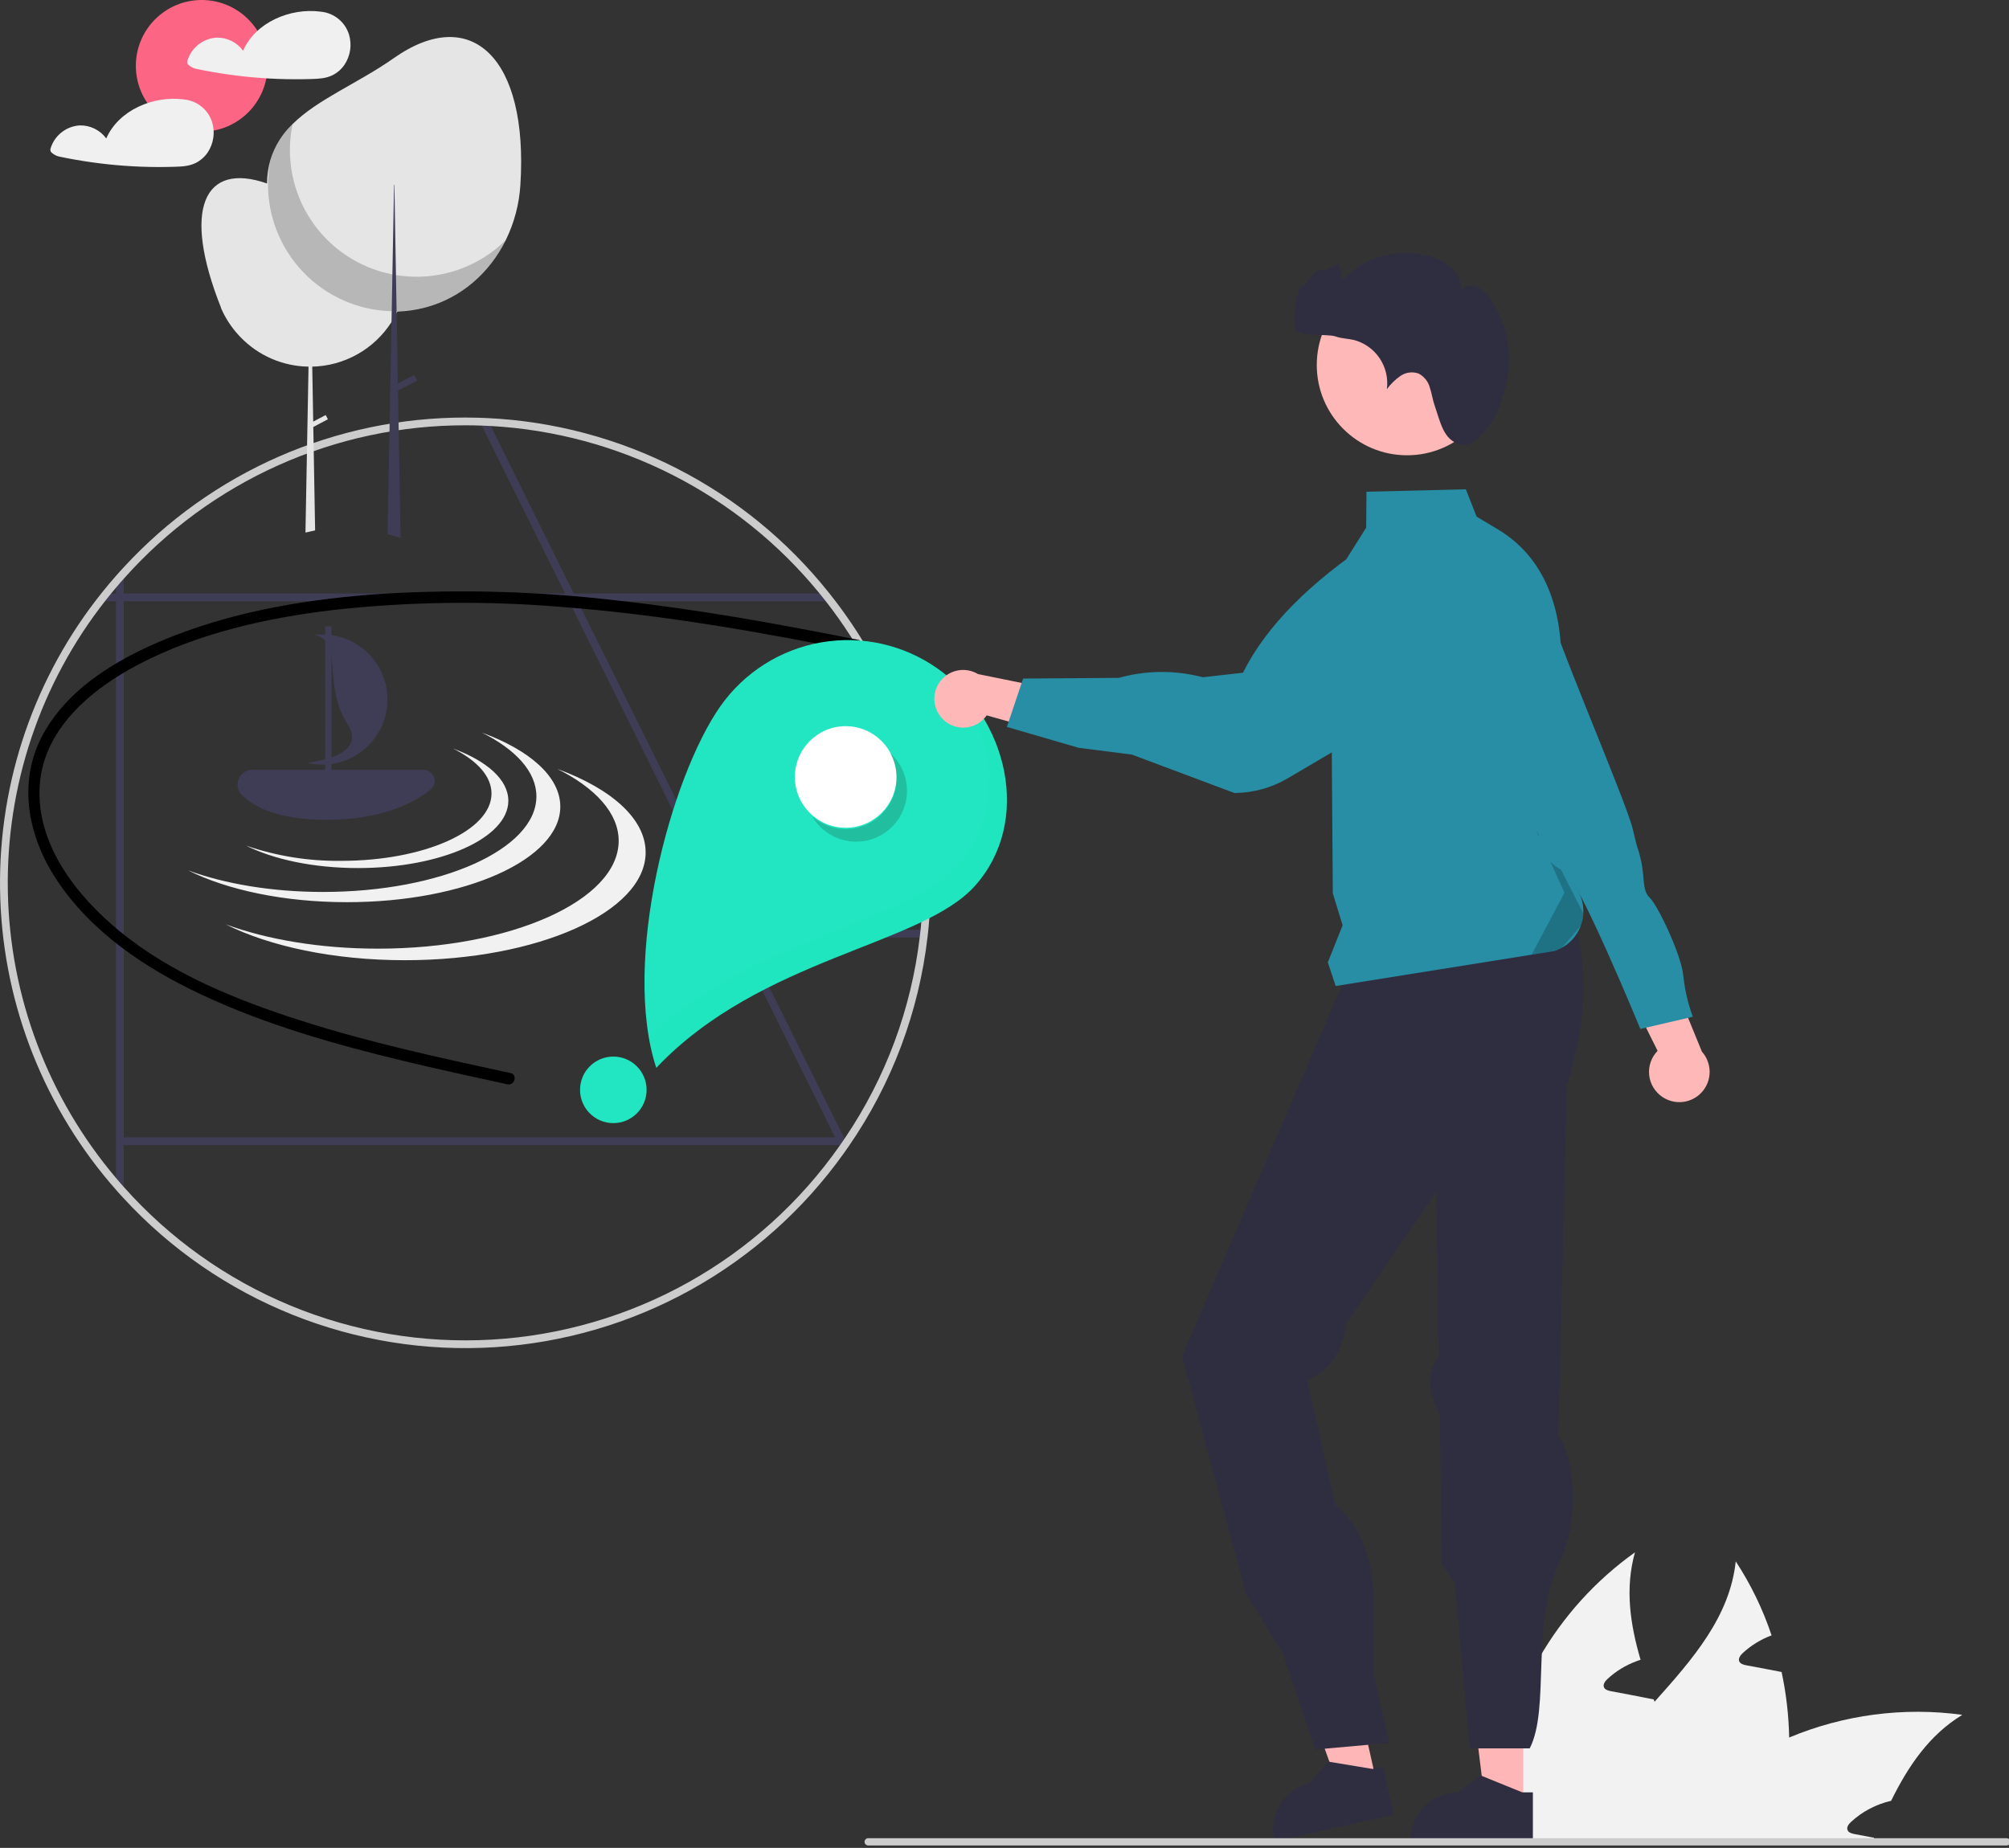 <svg viewBox="0 0 687 632" fill="none" xmlns="http://www.w3.org/2000/svg">
    <rect x="0" y="0" width="687" height="632" fill="#333333" stroke="none"/>
    <g clip-path="url(#clip0_5_240)">
    <path d="M611.824 594.254C612.07 605.969 610.454 617.648 607.034 628.855C606.915 629.262 606.771 629.669 606.627 630.077H536.132C537.14 625.114 538.74 620.291 540.898 615.709C546.764 603.258 556.342 592.602 565.801 582.018C578.827 567.436 591.542 552.973 593.553 534.008C598.717 541.88 602.838 550.387 605.813 559.318C602.17 560.668 598.827 562.718 595.972 565.352C595.182 566.095 594.343 567.172 594.751 568.202C595.134 569.064 596.187 569.351 597.121 569.543C599.372 569.974 601.623 570.405 603.874 570.812C605.646 571.171 607.441 571.506 609.237 571.842C610.816 579.212 611.682 586.718 611.824 594.254V594.254Z" fill="#F2F2F2"/>
    <path d="M671.04 586.496C659.738 593.368 652.554 604 646.688 615.901C641.583 617.064 636.87 619.541 633.015 623.084C632.201 623.827 631.363 624.904 631.794 625.934C632.153 626.796 633.231 627.083 634.164 627.275C636.391 627.706 638.666 628.137 640.893 628.544C640.678 629.047 640.462 629.574 640.247 630.077H565.537C568.929 625.503 572.684 621.21 576.768 617.242C577.654 616.356 578.564 615.518 579.497 614.656C589.021 606.049 599.956 599.148 611.824 594.254C630.519 586.439 650.963 583.76 671.04 586.496V586.496Z" fill="#F2F2F2"/>
    <path d="M577.989 630.077H511.469C511.106 624.75 511.138 619.403 511.565 614.081C513.005 597.607 518 581.642 526.206 567.285C534.412 552.928 545.633 540.521 559.096 530.919C555.648 543.203 557.42 555.415 561.012 567.675C560.509 567.843 560.006 567.986 559.551 568.178C555.908 569.527 552.565 571.577 549.71 574.212C548.919 574.954 548.081 576.032 548.488 577.062C548.847 577.924 549.925 578.211 550.859 578.403C553.11 578.834 555.361 579.265 557.588 579.672C559.383 580.031 561.179 580.366 562.975 580.725C563.813 580.869 564.651 581.036 565.489 581.204C565.609 581.491 565.681 581.755 565.801 582.018C570.015 593.632 574.613 605.341 576.768 617.242C577.301 620.228 577.669 623.242 577.869 626.269C577.941 627.538 577.989 628.807 577.989 630.077Z" fill="#F2F2F2"/>
    <path d="M68.969 45.027C81.403 45.027 91.483 34.947 91.483 22.514C91.483 10.08 81.403 0 68.969 0C56.535 0 46.456 10.08 46.456 22.514C46.456 34.947 56.535 45.027 68.969 45.027Z" fill="#FD6584"/>
    <path d="M119.36 11.854C118.723 9.772 117.492 7.921 115.817 6.529C114.142 5.137 112.097 4.265 109.934 4.02C109.885 4.014 109.838 4.023 109.79 4.02C109.727 4 109.662 3.986 109.597 3.975C99.302 2.645 87.417 7.569 83.126 17.33C82.079 15.902 80.7 14.751 79.109 13.975C77.517 13.2 75.761 12.823 73.992 12.879C71.71 13.03 69.531 13.882 67.75 15.317C65.97 16.752 64.675 18.701 64.042 20.898C63.974 21.167 63.994 21.451 64.099 21.707C64.203 21.964 64.387 22.181 64.623 22.327C65.303 22.903 66.109 23.312 66.975 23.521C68.845 23.917 70.721 24.28 72.605 24.609C76.279 25.252 79.973 25.772 83.686 26.169C91.222 26.977 98.806 27.263 106.382 27.027C108.906 26.948 111.339 26.864 113.651 25.751C115.333 24.92 116.77 23.666 117.821 22.112C118.811 20.618 119.462 18.926 119.728 17.154C119.993 15.382 119.868 13.573 119.36 11.854Z" fill="#F0F0F0"/>
    <path d="M72.567 41.872C71.93 39.79 70.699 37.939 69.024 36.547C67.35 35.155 65.305 34.283 63.141 34.039C63.092 34.032 63.045 34.041 62.997 34.038C62.934 34.018 62.87 34.004 62.805 33.993C52.509 32.663 40.624 37.587 36.333 47.348C35.286 45.92 33.907 44.769 32.316 43.993C30.724 43.218 28.968 42.841 27.199 42.897C24.917 43.049 22.738 43.9 20.957 45.335C19.177 46.77 17.882 48.719 17.249 50.916C17.181 51.185 17.201 51.469 17.306 51.726C17.411 51.982 17.594 52.199 17.83 52.345C18.51 52.921 19.316 53.33 20.182 53.539C22.052 53.935 23.928 54.298 25.812 54.627C29.486 55.27 33.18 55.79 36.893 56.187C44.429 56.995 52.013 57.281 59.589 57.045C62.113 56.966 64.546 56.883 66.858 55.769C68.54 54.938 69.977 53.684 71.028 52.13C72.018 50.636 72.669 48.944 72.935 47.172C73.201 45.4 73.075 43.591 72.567 41.872V41.872Z" fill="#F0F0F0"/>
    <path d="M289.149 391.308C288.579 392.144 287.081 393.138 286.497 393.961L287.12 392.071L286.907 391.634L285.581 388.981L251.818 320.938L251.805 320.925L194.569 205.631V205.618L193.256 202.979V202.966L164.93 145.903L163.591 143.197C164.599 143.224 165.606 143.264 166.614 143.317L167.967 146.035L196.214 202.966L196.227 202.979L197.54 205.618V205.631L253.316 317.994V318.007L254.629 320.646V320.659L288.393 388.65L288.843 389.565L289.149 391.308Z" fill="#3F3D56"/>
    <path d="M285.382 205.631H32.702C33.379 204.743 34.068 203.854 34.784 202.979H283.3C284.017 203.854 284.706 204.743 285.382 205.631Z" fill="#3F3D56"/>
    <path d="M317.395 318.007C317.315 318.896 317.223 319.784 317.103 320.659H252.375V318.007H317.395Z" fill="#3F3D56"/>
    <path d="M42.317 194.24V407.64C41.402 406.672 40.526 405.69 39.664 404.709V197.171C40.526 196.189 41.402 195.208 42.317 194.24Z" fill="#3F3D56"/>
    <path d="M287.733 388.98H40.991V391.632H287.733V388.98Z" fill="#3F3D56"/>
    <path d="M287.518 391.308H287.823V390.871C287.73 391.023 287.628 391.169 287.518 391.308V391.308ZM285.475 205.306C284.799 204.418 284.11 203.529 283.394 202.654C269.308 184.981 251.612 170.517 231.49 160.228C211.368 149.939 189.282 144.063 166.708 142.991C165.7 142.938 164.692 142.899 163.684 142.872C162.172 142.832 160.66 142.806 159.135 142.806C137.203 142.794 115.507 147.33 95.416 156.127C75.325 164.923 57.277 177.79 42.41 193.915C41.495 194.883 40.62 195.864 39.758 196.845C38.073 198.742 36.447 200.678 34.877 202.654C34.161 203.529 33.472 204.418 32.795 205.306C10.385 234.523 -1.175 270.62 0.095 307.42C1.365 344.22 15.386 379.434 39.758 407.036C40.62 408.018 41.495 408.999 42.41 409.967C58.436 427.323 78.13 440.887 100.059 449.674C121.987 458.46 145.599 462.248 169.175 460.76C192.752 459.273 215.7 452.548 236.351 441.075C257.001 429.603 274.834 413.67 288.552 394.438C289.136 393.616 289.719 392.794 290.289 391.958C304.996 370.651 314.236 346.054 317.196 320.334C317.316 319.459 317.408 318.57 317.488 317.682C318.005 312.51 318.266 307.263 318.27 301.941C318.311 266.991 306.779 233.012 285.475 205.306V205.306ZM314.531 320.334C311.644 345.022 302.866 368.654 288.936 389.24C288.578 389.783 288.207 390.327 287.823 390.871C287.73 391.023 287.628 391.169 287.518 391.308C287.425 391.454 287.319 391.6 287.213 391.746C273.685 411.075 255.957 427.09 235.358 438.592C214.759 450.093 191.824 456.782 168.272 458.158C144.72 459.533 121.162 455.559 99.364 446.533C77.567 437.507 58.095 423.664 42.41 406.042C41.495 405.034 40.606 404.026 39.758 402.991C16.439 375.518 3.339 340.825 2.679 304.795C2.019 268.765 13.84 233.615 36.137 205.306C36.84 204.418 37.543 203.529 38.272 202.654C38.75 202.057 39.24 201.474 39.758 200.89C40.606 199.856 41.495 198.848 42.41 197.84C57.06 181.356 75.037 168.165 95.157 159.136C115.277 150.107 137.082 145.445 159.135 145.458C161.112 145.458 163.074 145.498 165.023 145.577C166.044 145.604 167.053 145.657 168.06 145.71C189.642 146.944 210.733 152.641 230.001 162.443C249.268 172.244 266.293 185.937 279.998 202.654C280.728 203.529 281.431 204.417 282.133 205.306C307.157 237.126 318.878 277.404 314.836 317.682C314.743 318.57 314.65 319.459 314.531 320.334L314.531 320.334ZM287.518 391.308H287.823V390.871C287.73 391.023 287.628 391.169 287.518 391.308H287.518Z" fill="#CCCCCC"/>
    <path d="M139.079 92.344C139.079 93.073 139.056 93.796 139.009 94.514C138.744 98.649 137.699 102.697 135.929 106.445C135.916 106.477 135.899 106.506 135.886 106.536C135.803 106.71 135.719 106.884 135.632 107.055C135.106 108.115 134.522 109.145 133.883 110.141C130.966 114.714 126.966 118.498 122.239 121.158C117.512 123.818 112.202 125.273 106.78 125.394L107.107 144.195L111.37 141.95L112.131 143.397L107.139 146.026L107.749 180.943L107.756 181.41L104.459 182.143L104.466 181.675L105.504 125.396C101.139 125.334 96.83 124.404 92.827 122.663C88.824 120.921 85.207 118.402 82.186 115.251C81.978 115.036 81.772 114.814 81.571 114.595L81.548 114.569C79.031 111.824 76.995 108.674 75.527 105.251C75.559 105.288 75.593 105.322 75.625 105.359C62.003 71.126 69.928 55.256 91.303 62.751C91.417 62.694 91.534 62.639 91.648 62.582C99.124 58.981 107.68 58.32 115.621 60.73C123.561 63.141 130.306 68.447 134.519 75.596C134.72 75.935 134.914 76.28 135.102 76.627C137.718 81.452 139.086 86.855 139.079 92.344V92.344Z" fill="#E5E5E5"/>
    <path d="M177.953 63.225C177.554 69.793 175.855 76.216 172.954 82.122C167.371 93.421 157.571 101.988 145.357 105.184C145.337 105.194 145.314 105.199 145.291 105.197C142.217 105.998 139.063 106.448 135.888 106.536H135.623C135.292 106.549 134.96 106.549 134.629 106.549C134.403 106.549 134.178 106.549 133.952 106.536C122.581 106.361 111.735 101.721 103.756 93.617C95.776 85.514 91.304 74.597 91.304 63.225V62.748C91.324 59.983 91.726 57.234 92.498 54.579C92.498 54.565 92.511 54.552 92.511 54.539C93.951 49.925 96.549 45.757 100.056 42.431C108.743 33.838 122.495 28.441 134.629 19.901C161.204 1.202 180.725 19.808 177.953 63.225Z" fill="#E5E5E5"/>
    <path opacity="0.2" d="M172.954 82.122C167.371 93.421 157.571 101.988 145.357 105.184C145.337 105.194 145.314 105.199 145.291 105.197C142.226 105.958 139.086 106.376 135.928 106.443H135.623C135.066 106.457 134.509 106.457 133.952 106.443C122.551 106.159 111.719 101.397 103.802 93.187C95.885 84.977 91.519 73.98 91.649 62.575C91.689 59.889 91.973 57.213 92.498 54.579C92.498 54.566 92.511 54.552 92.511 54.539C93.951 49.925 96.549 45.757 100.057 42.431C98.879 48.051 98.829 53.848 99.912 59.487C100.994 65.126 103.186 70.493 106.361 75.277C109.536 80.061 113.63 84.166 118.405 87.353C123.181 90.541 128.542 92.748 134.178 93.845C134.589 93.925 135 94.004 135.411 94.071C136.605 94.27 137.798 94.415 139.005 94.508C145.222 95.013 151.475 94.167 157.334 92.029C163.194 89.891 168.522 86.512 172.954 82.122V82.122Z" fill="black"/>
    <path d="M136.097 133.582L142.638 130.139L141.64 128.243L136.053 131.184L135.633 107.056V107.053L135.623 106.542V106.451L135.406 94.073L135.102 76.628L134.869 63.224H134.747L134.519 75.596V75.599L134.183 93.85L133.951 106.443L133.95 106.548L133.883 110.141L132.557 182.216L132.548 182.692L136.973 183.934L136.965 183.454L136.097 133.582Z" fill="#3F3D56"/>
    <path d="M293.924 218.934C266.422 213.423 238.832 208.424 210.908 205.365C184.43 202.251 157.729 201.479 131.115 203.058C107.08 204.679 82.839 208.481 60.26 217.147C42.861 223.826 24.314 233.93 14.915 250.78C5.856 267.024 9.389 285.755 19.254 300.742C31.124 318.774 49.632 331.131 68.875 340.162C90.785 350.445 114.219 357.11 137.684 362.779C149.584 365.654 161.549 368.253 173.515 370.839C176.011 371.378 177.078 367.544 174.573 367.002C150.442 361.788 126.242 356.557 102.711 349.009C80.935 342.024 58.651 333.076 40.819 318.41C26.392 306.544 12.676 289.213 13.527 269.508C14.386 249.643 31.052 235.773 47.388 227.236C67.803 216.567 90.998 211.37 113.726 208.654C139.75 205.754 165.994 205.397 192.087 207.588C226.96 210.242 261.317 216.397 295.543 223.292" fill="black"/>
    <path d="M164.811 250.57C176.384 256.354 183.43 263.994 183.43 272.374C183.43 290.425 150.766 305.058 110.473 305.058C92.955 305.058 76.884 302.29 64.307 297.68C77.665 304.356 97.056 308.56 118.645 308.56C158.937 308.56 191.601 293.927 191.601 275.876C191.601 265.673 181.161 256.564 164.811 250.57Z" fill="#F1F1F1"/>
    <path d="M190.554 262.969C203.613 269.496 211.564 278.117 211.564 287.572C211.564 307.941 174.706 324.453 129.241 324.453C109.473 324.453 91.339 321.329 77.147 316.127C92.22 323.661 114.1 328.405 138.461 328.405C183.926 328.405 220.784 311.893 220.784 291.524C220.784 280.011 209.003 269.733 190.554 262.969Z" fill="#F1F1F1"/>
    <path d="M154.959 256.032C163.112 260.107 168.077 265.489 168.077 271.393C168.077 284.11 145.064 294.42 116.677 294.42C105.617 294.563 94.615 292.805 84.151 289.222C93.562 293.925 107.224 296.887 122.433 296.887C150.821 296.887 173.833 286.578 173.833 273.86C173.833 266.672 166.478 260.254 154.959 256.032Z" fill="#F1F1F1"/>
    <path d="M111.54 280.386C94.774 280.386 86.62 275.786 82.732 271.928C82.023 271.22 81.54 270.317 81.344 269.334C81.148 268.351 81.248 267.332 81.632 266.406C82.016 265.48 82.665 264.688 83.499 264.132C84.333 263.575 85.313 263.279 86.316 263.28H144.808C145.605 263.28 146.381 263.527 147.03 263.989C147.679 264.45 148.168 265.103 148.429 265.855C148.69 266.607 148.71 267.422 148.486 268.187C148.262 268.951 147.805 269.626 147.179 270.119C141.22 274.803 130.201 280.386 111.54 280.386Z" fill="#3F3D56"/>
    <path d="M123.686 221.522C119.126 218.057 113.402 216.492 107.714 217.153C117.813 219.646 109.844 233.603 119.04 248.077C124.052 255.964 114.305 259.832 105.02 260.89C109.989 262.09 115.221 261.542 119.834 259.338C124.447 257.135 128.161 253.411 130.351 248.791C132.541 244.172 133.074 238.939 131.86 233.973C130.647 229.007 127.76 224.61 123.686 221.522V221.522Z" fill="#3F3D56"/>
    <path d="M113.335 214.246H111.182V265.51H113.335V214.246Z" fill="#3F3D56"/>
    <path d="M320.593 228.634C314.873 224.606 308.415 221.743 301.589 220.211C294.763 218.678 287.702 218.505 280.808 219.701C273.915 220.898 267.325 223.44 261.415 227.183C255.504 230.926 250.388 235.797 246.36 241.517C229.419 265.573 212.419 328.655 224.419 365.199C260.212 327.392 315.2 323.463 333.476 302.867C353.004 280.859 344.649 245.575 320.593 228.634Z" fill="#21E6C1"/>
    <path d="M289.193 283.108C298.789 283.108 306.568 275.329 306.568 265.733C306.568 256.137 298.789 248.358 289.193 248.358C279.597 248.358 271.818 256.137 271.818 265.733C271.818 275.329 279.597 283.108 289.193 283.108Z" fill="white"/>
    <path d="M209.731 384.121C216.016 384.121 221.111 379.026 221.111 372.741C221.111 366.456 216.016 361.361 209.731 361.361C203.446 361.361 198.351 366.456 198.351 372.741C198.351 379.026 203.446 384.121 209.731 384.121Z" fill="#21E6C1"/>
    <path opacity="0.2" d="M307.782 261.724C308.933 263.695 309.684 265.872 309.993 268.133C310.301 270.394 310.162 272.693 309.582 274.9C309.003 277.106 307.994 279.177 306.614 280.994C305.234 282.811 303.509 284.338 301.539 285.489C299.568 286.639 297.391 287.391 295.13 287.699C292.869 288.008 290.57 287.869 288.363 287.289C286.156 286.709 284.085 285.701 282.269 284.32C280.452 282.94 278.924 281.216 277.774 279.245C280.875 281.966 284.844 283.494 288.969 283.557C293.094 283.619 297.106 282.211 300.288 279.585C303.47 276.959 305.614 273.286 306.335 269.224C307.057 265.162 306.309 260.976 304.226 257.415C305.636 258.65 306.837 260.105 307.782 261.724V261.724Z" fill="#231F20"/>
    <path opacity="0.2" d="M333.509 302.949C315.233 323.545 260.244 327.474 224.452 365.281C223.335 361.823 222.475 358.288 221.879 354.703C257.654 320.333 309.581 315.99 327.239 296.09C343.043 278.279 340.583 251.775 326.32 233.333C345.881 251.466 351.405 282.781 333.509 302.949Z" fill="#21E6C1"/>
    <path d="M520.879 617.234H507.91L501.74 567.209H520.882L520.879 617.234Z" fill="#FFB6B6"/>
    <path d="M524.187 629.806L482.368 629.805V629.276C482.368 624.959 484.083 620.819 487.136 617.766C490.188 614.714 494.328 612.999 498.645 612.999H498.646L506.285 607.204L520.537 613L524.188 613L524.187 629.806Z" fill="#2F2E41"/>
    <path d="M470.62 609.061L457.969 611.918L440.931 564.48L459.603 560.265L470.62 609.061Z" fill="#FFB6B6"/>
    <path d="M476.616 620.596L435.824 629.806L435.707 629.29C434.757 625.079 435.518 620.663 437.823 617.013C440.128 613.364 443.788 610.779 447.999 609.828L448 609.828L454.175 602.492L469.354 605.006L472.914 604.202L476.616 620.596Z" fill="#2F2E41"/>
    <path d="M537.306 311.407C543.386 329.747 542.743 349.654 535.844 371.019L532.895 491.312C537.771 496.678 540.83 518.558 533.319 534.225C523.29 555.146 530.199 584.078 523.109 597.957H502.545L497.491 541.449L493.04 535.077L492.363 484.108C489.632 477.641 486.467 471.228 492.022 463.736L491.874 454.883L491.084 407.692L460.071 453.043C459.189 463.307 453.943 468.685 446.996 472.161L456.601 514.553C473.4 528.932 469.292 551.185 469.569 571.786L475.077 596.096L449.767 598.359L438.598 565.392L426.04 545.077L404.199 463.861L419.431 428.51L425.656 414.062L460.421 333.374L537.306 311.407Z" fill="#2F2E41"/>
    <path d="M322.444 246.001C323.458 247.014 324.681 247.791 326.028 248.279C327.375 248.768 328.813 248.955 330.24 248.827C331.667 248.7 333.049 248.261 334.288 247.541C335.527 246.822 336.593 245.84 337.412 244.664L370.939 254.088L365.436 236.848L334.442 230.541C332.375 229.297 329.924 228.855 327.553 229.297C325.181 229.74 323.055 231.037 321.576 232.942C320.097 234.848 319.369 237.23 319.529 239.637C319.689 242.044 320.726 244.308 322.444 246.001V246.001Z" fill="#FFB8B8"/>
    <path d="M349.865 232.077L382.59 231.837C391.415 229.369 400.719 229.159 409.647 231.224L411.384 231.625L425.04 230.077C433.183 213.801 448.29 199.087 468.571 185.532C471.63 183.067 475.176 181.278 478.975 180.282C482.775 179.286 486.743 179.106 490.617 179.754C494.491 180.403 498.184 181.864 501.453 184.042C504.722 186.22 507.492 189.066 509.582 192.392V192.392C513.354 198.414 514.683 205.65 513.294 212.618C511.906 219.587 507.906 225.762 502.114 229.877L440.314 266.212C434.892 269.4 428.733 271.121 422.443 271.207V271.207L422.293 271.285L387.04 258.077L368.905 255.769L344.315 248.622L349.865 232.077Z" fill="#278EA5"/>
    <path d="M481.158 155.711C498.21 155.711 512.034 141.887 512.034 124.835C512.034 107.783 498.21 93.959 481.158 93.959C464.106 93.959 450.283 107.783 450.283 124.835C450.283 141.887 464.106 155.711 481.158 155.711Z" fill="#FFB8B8"/>
    <path d="M509.993 144.417C512.281 141.151 513.904 135.922 514.863 132.099C516.146 127.066 516.357 121.82 515.482 116.7C514.608 111.581 512.667 106.702 509.786 102.38C508.723 100.619 507.2 99.181 505.38 98.222C503.512 97.387 501.049 97.586 499.746 99.164C499.742 97.779 499.455 96.41 498.901 95.141C498.347 93.872 497.54 92.73 496.527 91.785C494.487 89.907 492.036 88.529 489.37 87.762C484.235 86.196 478.771 86.05 473.559 87.338C468.347 88.627 463.581 91.303 459.767 95.082C458.277 96.598 458.809 89.022 457.154 90.356C455.551 91.79 453.451 92.539 451.303 92.444C449.189 92.219 445.301 99.751 445.279 97.626C443.055 99.854 442.076 109.251 442.771 112.321C443.467 115.391 453.815 114.034 456.782 115.087C458.747 115.784 460.882 115.807 462.917 116.261C466.536 117.196 469.688 119.424 471.776 122.523C473.865 125.623 474.746 129.38 474.254 133.085C475.556 131.334 477.133 129.805 478.923 128.557C479.824 127.941 480.86 127.548 481.944 127.413C483.027 127.278 484.128 127.403 485.153 127.779C486.079 128.276 486.893 128.956 487.546 129.779C488.199 130.602 488.677 131.549 488.95 132.563C489.624 134.549 489.885 136.656 490.572 138.637C492.586 144.449 493.625 150.551 499.238 151.929C503.668 153.016 506.868 148.875 509.993 144.417Z" fill="#2F2E41"/>
    <path d="M539.94 305.286L536.55 298.507C532.4 272.797 528.3 248.816 533.87 227.246C534.22 208.416 528.4 190.726 512.24 181.066L504.95 176.707L501.26 167.346L467.28 168.176L467.18 180.446L455.01 199.856V199.936L455.77 305.556L459.13 316.456L454.06 329.136L456.75 337.226L523.74 326.516L531.53 325.266C532.43 324.979 533.298 324.6 534.12 324.136C536.915 322.584 539.107 320.136 540.34 317.186C540.41 317.016 540.47 316.856 540.53 316.686C541.056 315.31 541.36 313.858 541.43 312.386C541.552 309.931 541.039 307.486 539.94 305.286V305.286Z" fill="#278EA5"/>
    <path opacity="0.2" d="M541.43 312.387C541.36 313.858 541.056 315.31 540.53 316.687L534.12 324.137C533.297 324.6 532.43 324.979 531.53 325.267L523.74 326.517L535.01 305.327L510.24 251.097L541.43 312.387Z" fill="black"/>
    <path d="M568.391 375.111C567.147 374.263 566.104 373.152 565.336 371.858C564.568 370.563 564.093 369.116 563.945 367.618C563.797 366.12 563.978 364.608 564.478 363.188C564.977 361.768 565.782 360.475 566.835 359.399L550.531 326.642L569.406 328.94L581.995 359.695C583.684 361.584 584.622 364.027 584.63 366.561C584.639 369.096 583.717 371.545 582.04 373.445C580.363 375.346 578.047 376.565 575.532 376.872C573.016 377.179 570.475 376.552 568.391 375.111V375.111Z" fill="#FFB8B8"/>
    <path d="M502.297 262.402L514.665 260.693C514.665 260.693 515.859 279.34 521.775 282.166C527.691 284.992 525.697 285.457 526.394 288.449C527.092 291.441 530.249 295.961 534.935 298.023C539.622 300.084 560.938 351.919 560.938 351.919L578.887 347.733C577.226 343.233 576.133 338.543 575.632 333.772C575.001 326.559 566.827 309.54 564.135 307.014C561.443 304.487 562.507 300.034 561.112 294.051C559.716 288.067 560.685 293.615 558.36 283.643C556.034 273.672 529.891 213.91 528.795 204.703C527.699 195.496 514.87 190.077 514.87 190.077L504.898 192.402L502.297 262.402Z" fill="#278EA5"/>
    <path d="M296.891 631.176H686.172C686.503 631.176 686.82 631.044 687.054 630.811C687.288 630.577 687.419 630.259 687.419 629.929C687.419 629.598 687.288 629.281 687.054 629.047C686.82 628.813 686.503 628.682 686.172 628.682H296.891C296.561 628.682 296.244 628.813 296.01 629.047C295.776 629.281 295.644 629.598 295.644 629.929C295.644 630.259 295.776 630.577 296.01 630.811C296.244 631.044 296.561 631.176 296.891 631.176V631.176V631.176Z" fill="#CCCCCC"/>
    </g>
    <defs>
    <clipPath id="clip0_5_240">
    <rect width="687.419" height="631.176" fill="white"/>
    </clipPath>
    </defs>
    </svg>